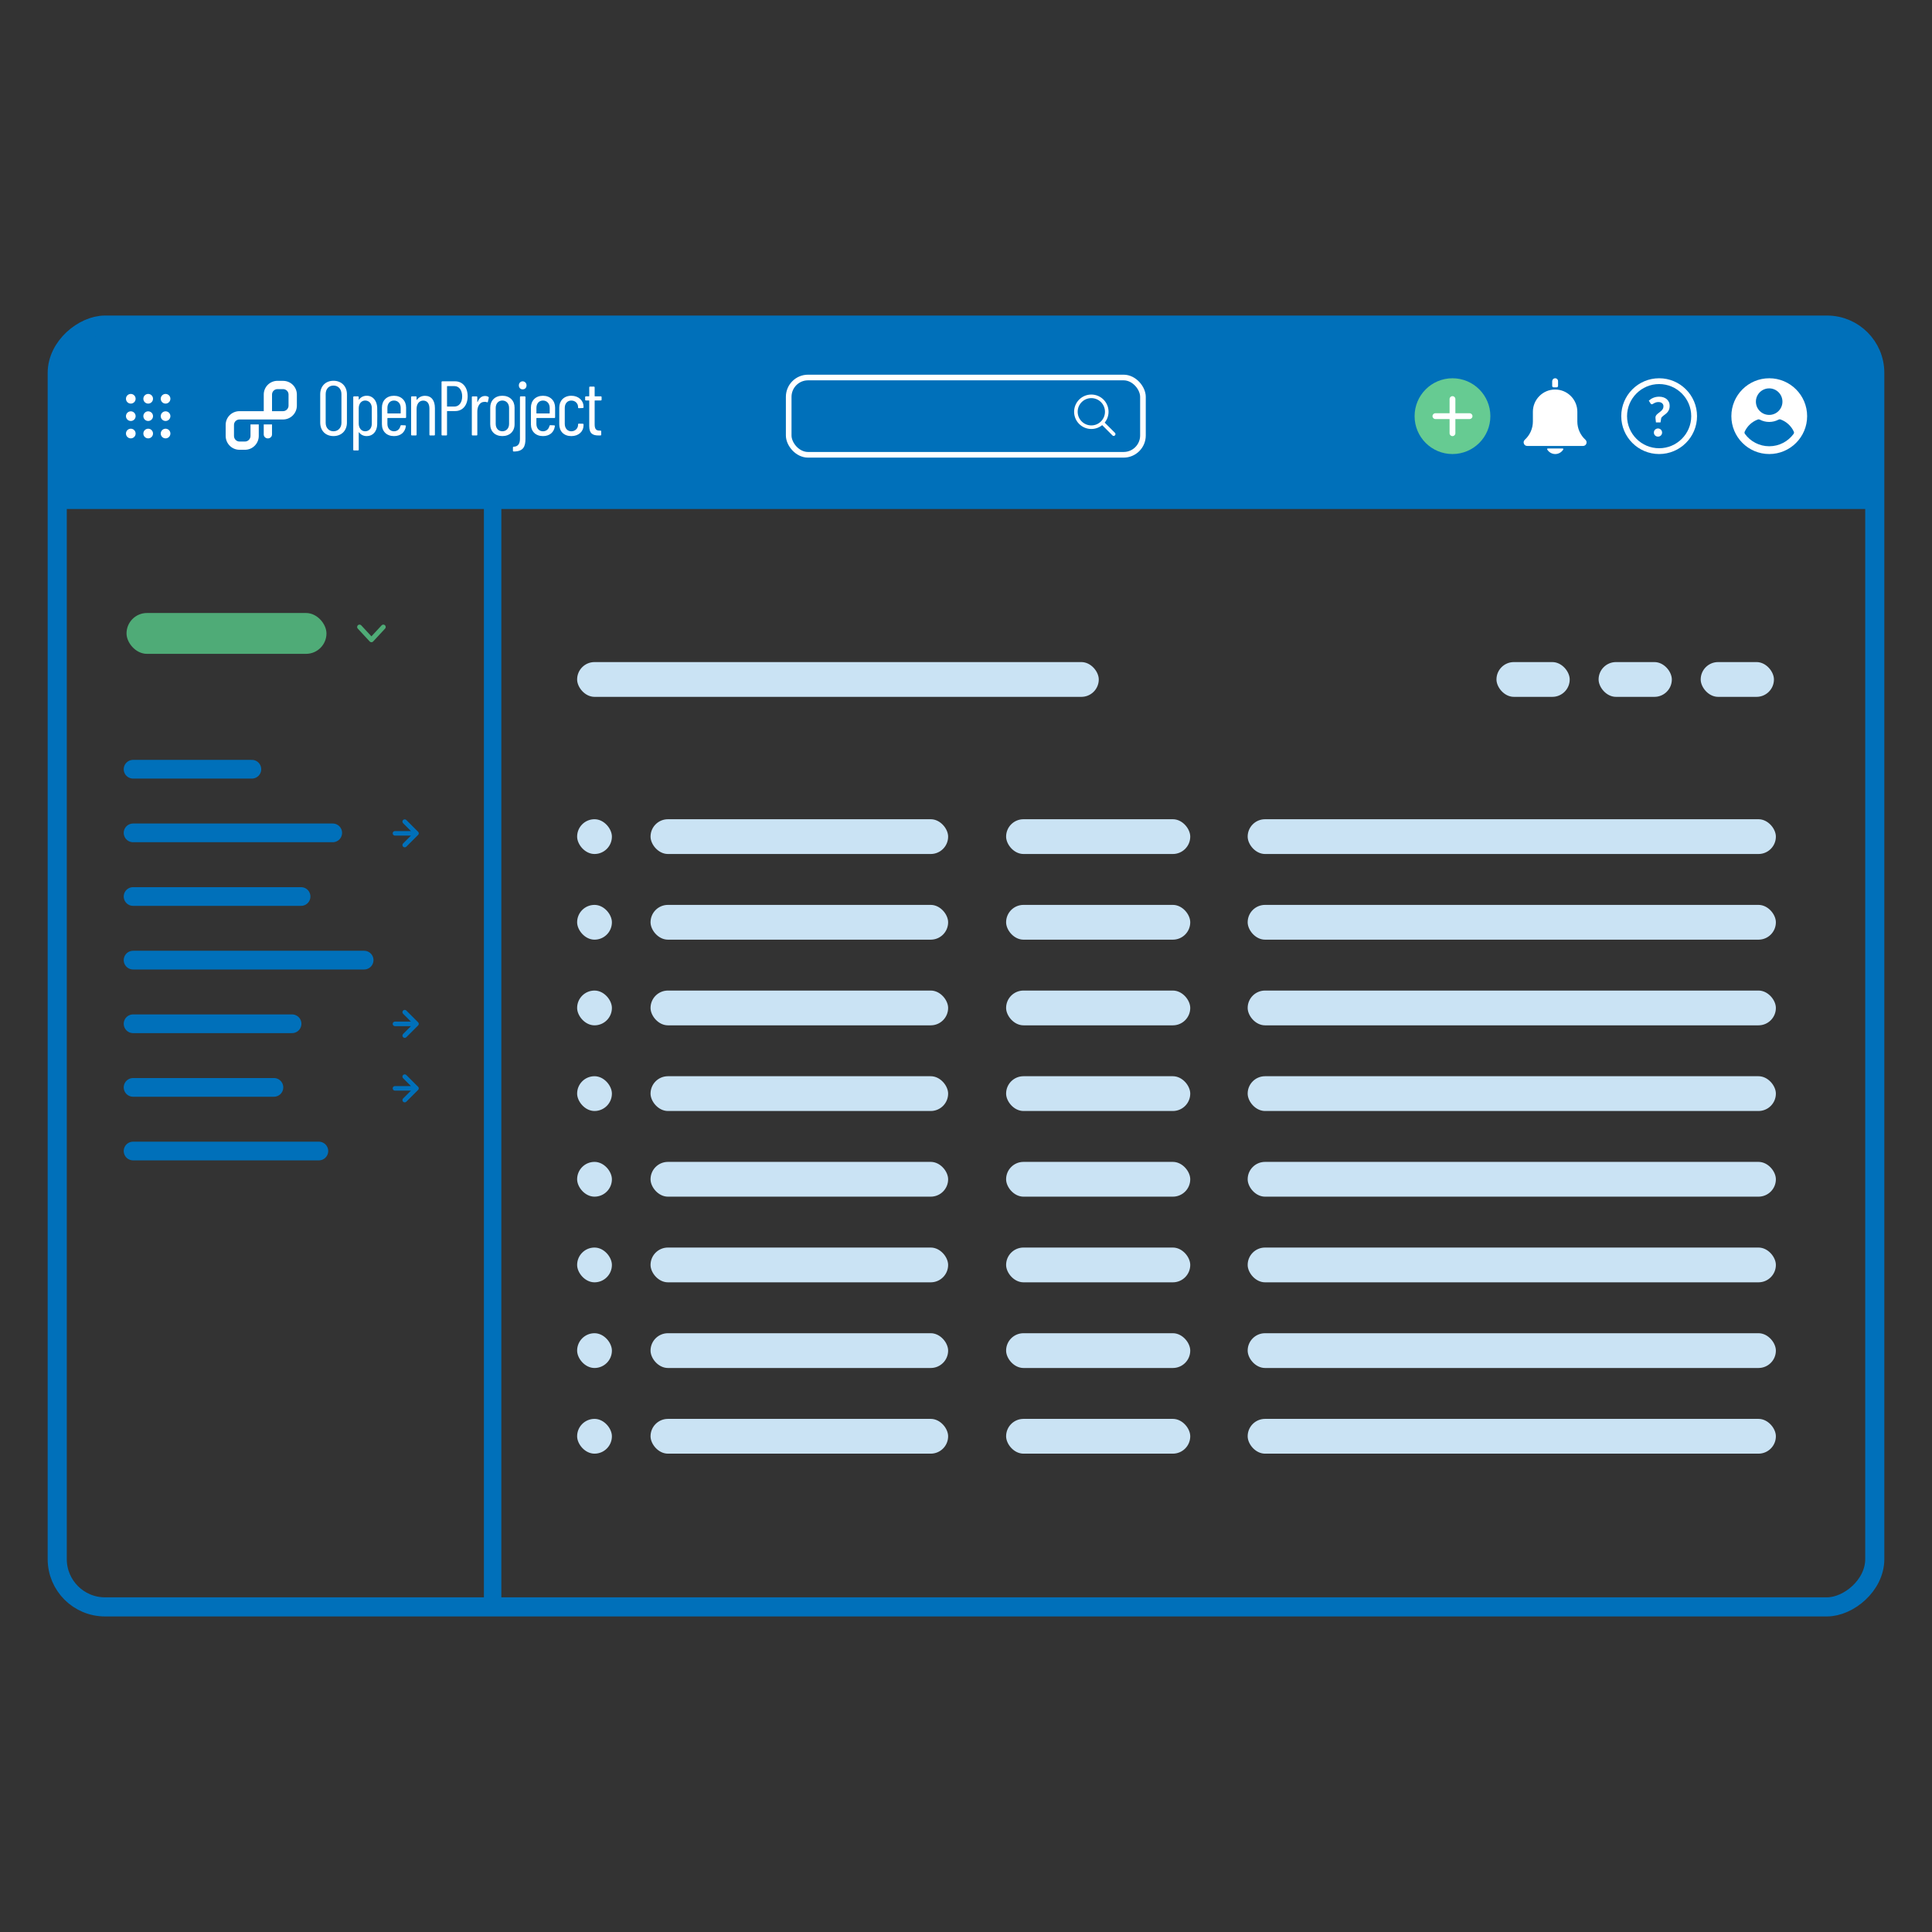 <?xml version="1.0" encoding="UTF-8"?><svg id="a" xmlns="http://www.w3.org/2000/svg" viewBox="0 0 1000 1000"><rect x="0" y="0" width="1000" height="1000" fill="#333333" stroke="none"/><path d="M484.43-256.38h59.37v940.76h-59.37c-15.58,0-28.23-12.65-28.23-28.23V-228.16c0-15.58,12.65-28.23,28.23-28.23Z" transform="translate(714 -286) rotate(90)" style="fill:#0070ba;"/><line x1="68.88" y1="398.15" x2="130.37" y2="398.15" style="fill:none; stroke:#0070ba; stroke-linecap:round; stroke-miterlimit:10; stroke-width:9.68px;"/><line x1="68.88" y1="431.09" x2="172.22" y2="431.09" style="fill:none; stroke:#0070ba; stroke-linecap:round; stroke-miterlimit:10; stroke-width:9.68px;"/><line x1="68.88" y1="464.03" x2="155.83" y2="464.03" style="fill:none; stroke:#0070ba; stroke-linecap:round; stroke-miterlimit:10; stroke-width:9.68px;"/><line x1="68.88" y1="496.96" x2="188.48" y2="496.96" style="fill:none; stroke:#0070ba; stroke-linecap:round; stroke-miterlimit:10; stroke-width:9.68px;"/><line x1="68.88" y1="529.9" x2="151.17" y2="529.9" style="fill:none; stroke:#0070ba; stroke-linecap:round; stroke-miterlimit:10; stroke-width:9.68px;"/><line x1="68.88" y1="562.83" x2="141.78" y2="562.83" style="fill:none; stroke:#0070ba; stroke-linecap:round; stroke-miterlimit:10; stroke-width:9.68px;"/><line x1="68.88" y1="595.77" x2="165.04" y2="595.77" style="fill:none; stroke:#0070ba; stroke-linecap:round; stroke-miterlimit:10; stroke-width:9.68px;"/><rect x="250.47" y="260.99" width="9.02" height="566.71" style="fill:#0070ba;"/><rect x="298.72" y="342.69" width="270" height="18" rx="9" ry="9" style="fill:#cae3f4;"/><rect x="880.28" y="342.69" width="37.91" height="18" rx="9" ry="9" style="fill:#cae3f4;"/><rect x="827.43" y="342.69" width="37.91" height="18" rx="9" ry="9" style="fill:#cae3f4;"/><rect x="774.57" y="342.69" width="37.91" height="18" rx="9" ry="9" style="fill:#cae3f4;"/><rect x="298.72" y="424.03" width="18" height="18" rx="9" ry="9" style="fill:#cae3f4;"/><rect x="336.72" y="424.03" width="154.03" height="18" rx="9" ry="9" style="fill:#cae3f4;"/><rect x="520.76" y="424.03" width="95.31" height="18" rx="9" ry="9" style="fill:#cae3f4;"/><rect x="645.79" y="424.03" width="273.4" height="18" rx="9" ry="9" style="fill:#cae3f4;"/><rect x="298.72" y="468.37" width="18" height="18" rx="9" ry="9" style="fill:#cae3f4;"/><rect x="336.72" y="468.37" width="154.03" height="18" rx="9" ry="9" style="fill:#cae3f4;"/><rect x="520.76" y="468.37" width="95.31" height="18" rx="9" ry="9" style="fill:#cae3f4;"/><rect x="645.79" y="468.37" width="273.4" height="18" rx="9" ry="9" style="fill:#cae3f4;"/><rect x="298.72" y="512.71" width="18" height="18" rx="9" ry="9" style="fill:#cae3f4;"/><rect x="336.72" y="512.71" width="154.03" height="18" rx="9" ry="9" style="fill:#cae3f4;"/><rect x="520.76" y="512.71" width="95.31" height="18" rx="9" ry="9" style="fill:#cae3f4;"/><rect x="645.79" y="512.71" width="273.4" height="18" rx="9" ry="9" style="fill:#cae3f4;"/><rect x="298.72" y="557.05" width="18" height="18" rx="9" ry="9" style="fill:#cae3f4;"/><rect x="336.72" y="557.05" width="154.03" height="18" rx="9" ry="9" style="fill:#cae3f4;"/><rect x="520.76" y="557.05" width="95.31" height="18" rx="9" ry="9" style="fill:#cae3f4;"/><rect x="645.79" y="557.05" width="273.4" height="18" rx="9" ry="9" style="fill:#cae3f4;"/><rect x="298.72" y="601.39" width="18" height="18" rx="9" ry="9" style="fill:#cae3f4;"/><rect x="336.72" y="601.39" width="154.03" height="18" rx="9" ry="9" style="fill:#cae3f4;"/><rect x="520.76" y="601.39" width="95.31" height="18" rx="9" ry="9" style="fill:#cae3f4;"/><rect x="645.79" y="601.39" width="273.4" height="18" rx="9" ry="9" style="fill:#cae3f4;"/><rect x="298.72" y="645.73" width="18" height="18" rx="9" ry="9" style="fill:#cae3f4;"/><rect x="336.72" y="645.73" width="154.03" height="18" rx="9" ry="9" style="fill:#cae3f4;"/><rect x="520.76" y="645.73" width="95.31" height="18" rx="9" ry="9" style="fill:#cae3f4;"/><rect x="645.79" y="645.73" width="273.4" height="18" rx="9" ry="9" style="fill:#cae3f4;"/><rect x="298.72" y="690.07" width="18" height="18" rx="9" ry="9" style="fill:#cae3f4;"/><rect x="336.72" y="690.07" width="154.03" height="18" rx="9" ry="9" style="fill:#cae3f4;"/><rect x="520.76" y="690.07" width="95.31" height="18" rx="9" ry="9" style="fill:#cae3f4;"/><rect x="645.79" y="690.07" width="273.4" height="18" rx="9" ry="9" style="fill:#cae3f4;"/><rect x="298.72" y="734.41" width="18" height="18" rx="9" ry="9" style="fill:#cae3f4;"/><rect x="336.72" y="734.41" width="154.03" height="18" rx="9" ry="9" style="fill:#cae3f4;"/><rect x="520.76" y="734.41" width="95.31" height="18" rx="9" ry="9" style="fill:#cae3f4;"/><rect x="645.79" y="734.41" width="273.4" height="18" rx="9" ry="9" style="fill:#cae3f4;"/><rect x="168.27" y="29.62" width="663.45" height="940.76" rx="24.73" ry="24.73" transform="translate(1000 0) rotate(90)" style="fill:none; stroke:#0070ba; stroke-linecap:round; stroke-miterlimit:10; stroke-width:9.89px;"/><line x1="33.91" y1="259.96" x2="966.62" y2="259.96" style="fill:none; stroke:#0070ba; stroke-miterlimit:10; stroke-width:7px;"/><path d="M915.76,195.79c-10.83,0-19.61,8.78-19.61,19.61s8.78,19.61,19.61,19.61,19.61-8.78,19.61-19.61-8.78-19.61-19.61-19.61ZM915.72,201.02c3.79,0,6.87,3.08,6.87,6.87s-3.08,6.87-6.87,6.87-6.87-3.08-6.87-6.87,3.08-6.87,6.87-6.87ZM928.34,224.61c-2.84,3.87-7.41,6.37-12.58,6.37s-9.74-2.51-12.58-6.38c-.25-.34-.3-.8-.12-1.19,1.33-2.9,3.78-5.17,6.79-6.27.35-.13.73-.09,1.06.08,1.44.75,3.07,1.18,4.81,1.18s3.39-.43,4.84-1.2c.33-.17.71-.21,1.06-.08,3.04,1.09,5.51,3.37,6.85,6.29.18.39.13.84-.12,1.19Z" style="fill:#fff;"/><path d="M821.1,229.64c-.28.73-.94,1.18-1.72,1.18h-28.9c-.78,0-1.44-.45-1.72-1.18s-.1-1.51.48-2.03c2.66-2.41,4.18-5.85,4.18-9.44v-5.05c0-6.34,5.16-11.51,11.5-11.51s11.51,5.16,11.51,11.51v5.05c0,3.59,1.52,7.03,4.18,9.44.58.52.76,1.3.48,2.03ZM806.45,197.31c0-.89-.76-1.6-1.66-1.52-.79.07-1.38.76-1.38,1.55v2.42c0,.39.32.71.71.71h1.62c.39,0,.71-.32.71-.71v-2.45ZM801.16,232.12c-.28,0-.45.31-.31.55.87,1.44,2.44,2.34,4.14,2.34s3.27-.9,4.14-2.34c.14-.24-.03-.55-.31-.55h-7.67Z" style="fill:#fff;"/><path d="M858.77,198.79c9.16,0,16.61,7.45,16.61,16.61s-7.45,16.61-16.61,16.61-16.61-7.45-16.61-16.61,7.45-16.61,16.61-16.61M858.77,195.79c-10.83,0-19.61,8.78-19.61,19.61s8.78,19.61,19.61,19.61,19.61-8.78,19.61-19.61-8.78-19.61-19.61-19.61h0Z" style="fill:#fff;"/><path d="M853.41,207.39c.32-.28.67-.55,1.04-.8.38-.25.79-.47,1.23-.66.44-.19.91-.33,1.43-.44.51-.11,1.07-.16,1.67-.16.81,0,1.55.11,2.22.34.67.22,1.24.54,1.72.96.48.42.84.92,1.11,1.5s.39,1.25.39,1.97-.1,1.32-.31,1.84-.46.97-.78,1.35c-.31.38-.65.71-1.01.99-.36.28-.71.54-1.04.79-.33.25-.61.49-.85.73-.24.24-.38.51-.43.8l-.32,2.04h-2.37l-.24-2.28s-.01-.09-.01-.12v-.12c0-.41.1-.77.31-1.07.21-.3.46-.59.77-.85s.64-.52.99-.78c.35-.25.69-.53.99-.82.31-.29.56-.63.77-1,.21-.37.31-.81.31-1.32,0-.34-.06-.64-.19-.9s-.3-.49-.53-.69c-.22-.19-.49-.34-.8-.44s-.65-.15-1.01-.15c-.53,0-.98.06-1.35.18-.37.12-.68.25-.94.39-.26.15-.47.28-.65.39-.18.12-.34.18-.48.18-.34,0-.58-.14-.73-.42l-.91-1.44ZM856.05,223.89c0-.29.05-.56.16-.83s.26-.49.45-.67c.19-.19.42-.34.68-.45.26-.11.54-.17.84-.17s.56.06.83.17c.26.11.49.26.67.45s.34.41.45.67c.11.26.17.54.17.83s-.06.58-.17.83c-.11.26-.26.48-.45.67-.19.19-.41.33-.67.44-.26.11-.54.16-.83.16s-.58-.05-.84-.16c-.26-.11-.49-.25-.68-.44-.19-.19-.34-.41-.45-.67s-.16-.53-.16-.83Z" style="fill:#fff;"/><circle cx="751.8" cy="215.4" r="19.61" style="fill:#66cb92;"/><path d="M760.65,216.9h-17.69c-.83,0-1.5-.67-1.5-1.5s.67-1.5,1.5-1.5h17.69c.83,0,1.5.67,1.5,1.5s-.67,1.5-1.5,1.5Z" style="fill:#fff;"/><path d="M751.8,225.74c-.83,0-1.5-.67-1.5-1.5v-17.69c0-.83.67-1.5,1.5-1.5s1.5.67,1.5,1.5v17.69c0,.83-.67,1.5-1.5,1.5Z" style="fill:#fff;"/><rect x="408.23" y="195.4" width="183.36" height="40" rx="10" ry="10" style="fill:none; stroke:#fff; stroke-linecap:round; stroke-miterlimit:10; stroke-width:2.92px;"/><circle cx="564.87" cy="213.13" r="7.99" style="fill:none; stroke:#fff; stroke-linecap:round; stroke-miterlimit:10; stroke-width:1.85px;"/><rect x="569.19" y="221.15" width="9.24" height="1.85" rx=".84" ry=".84" transform="translate(822.53 784.85) rotate(-135)" style="fill:#fff;"/><path d="M216.69,530.28s-.02.08-.04.12c-.02.04-.04.08-.06.12-.02.03-.03.06-.05.09-.04.07-.09.13-.15.18l-6.08,6.08c-.46.46-1.21.46-1.67,0-.46-.46-.46-1.21,0-1.67l4.06-4.06h-4.72s0,0,0,0h-3.55c-.65,0-1.18-.53-1.18-1.18s.53-1.18,1.18-1.18h8.27l-4.06-4.06c-.46-.46-.46-1.21,0-1.67.46-.46,1.21-.46,1.67,0l6.08,6.08c.06.06.1.12.15.18.02.03.03.06.05.09.02.04.04.07.06.12.02.04.03.08.04.12.01.03.02.07.03.1.02.08.02.15.02.23s0,.16-.02.23c0,.04-.02.07-.03.1Z" style="fill:#0070ba;"/><path d="M216.69,563.65s-.02.08-.04.12c-.02.04-.04.08-.06.12-.02.03-.03.06-.05.09-.04.07-.09.13-.15.18l-6.08,6.08c-.46.46-1.21.46-1.67,0-.46-.46-.46-1.21,0-1.67l4.06-4.06h-4.72s0,0,0,0h-3.55c-.65,0-1.18-.53-1.18-1.18s.53-1.18,1.18-1.18h8.27l-4.06-4.06c-.46-.46-.46-1.21,0-1.67.46-.46,1.21-.46,1.67,0l6.08,6.08c.06.06.1.12.15.18.02.03.03.06.05.09.02.04.04.07.06.12.02.04.03.08.04.12.01.03.02.07.03.1.02.08.02.15.02.23s0,.16-.02.23c0,.04-.02.07-.03.1Z" style="fill:#0070ba;"/><path d="M216.69,431.65s-.02.08-.04.12c-.02.04-.04.08-.06.12-.02.03-.03.06-.05.09-.04.07-.09.13-.15.18l-6.08,6.08c-.46.46-1.21.46-1.67,0-.46-.46-.46-1.21,0-1.67l4.06-4.06h-4.72s0,0,0,0h-3.55c-.65,0-1.18-.53-1.18-1.18s.53-1.18,1.18-1.18h8.27l-4.06-4.06c-.46-.46-.46-1.21,0-1.67.46-.46,1.21-.46,1.67,0l6.08,6.08c.06.06.1.12.15.18.02.03.03.06.05.09.02.04.04.07.06.12.02.04.03.08.04.12.01.03.02.07.03.1.02.08.02.15.02.23s0,.16-.02.23c0,.04-.02.07-.03.1Z" style="fill:#0070ba;"/><polyline points="186.09 324.53 192.25 331.18 198.41 324.53" style="fill:none; stroke:#4fab77; stroke-linecap:round; stroke-linejoin:round; stroke-width:2.46px;"/><rect x="66.06" y="317.86" width="102.35" height="20" rx="10" ry="10" style="fill:#4fab77; stroke:#4fab77; stroke-miterlimit:10; stroke-width:1.14px;"/><circle cx="76.7" cy="215.4" r="2.5" style="fill:#fff;"/><circle cx="85.7" cy="215.4" r="2.5" style="fill:#fff;"/><circle cx="67.7" cy="215.4" r="2.5" style="fill:#fff;"/><circle cx="76.7" cy="206.4" r="2.5" style="fill:#fff;"/><circle cx="85.7" cy="206.4" r="2.5" style="fill:#fff;"/><circle cx="67.7" cy="206.4" r="2.5" style="fill:#fff;"/><circle cx="76.7" cy="224.4" r="2.5" style="fill:#fff;"/><circle cx="85.7" cy="224.4" r="2.5" style="fill:#fff;"/><circle cx="67.7" cy="224.4" r="2.5" style="fill:#fff;"/><path d="M165.74,218.71v-14.63c0-4.2,2.8-7,6.87-7s6.96,2.8,6.96,7v14.63c0,4.2-2.84,7-6.96,7s-6.87-2.8-6.87-7ZM176.73,218.87v-14.91c0-2.6-1.68-4.4-4.12-4.4s-4.04,1.8-4.04,4.4v14.91c0,2.56,1.64,4.36,4.04,4.36s4.12-1.8,4.12-4.36Z" style="fill:#fff;"/><path d="M195.28,215.4c0,1.48,0,2.84-.04,4.32-.12,3.52-2.16,6-5.4,6-1.64,0-3.04-.64-3.96-1.92-.12-.12-.2-.04-.2.08v8.88c0,.24-.16.4-.4.4h-2.04c-.24,0-.4-.16-.4-.4v-27.2c0-.24.16-.4.4-.4h2.04c.24,0,.4.16.4.4v1.16c0,.12.08.2.2.08.92-1.28,2.32-1.96,3.96-1.96,3.2,0,5.24,2.56,5.4,6.12.04,1.48.04,2.96.04,4.44h0ZM192.44,219.23c.04-1.4,0-2.92,0-3.96v-3.96c.04-2.36-1.36-4-3.44-4-1.92,0-3.32,1.6-3.32,4v7.92c0,2.4,1.4,4,3.32,4,2.04,0,3.48-1.6,3.44-4Z" style="fill:#fff;"/><path d="M209.8,216.36h-9.12c-.08,0-.16.08-.16.16v2.92c0,2.24,1.4,3.8,3.4,3.8,1.76,0,3-1.16,3.36-2.8.08-.24.2-.36.44-.36l2,.08c.24,0,.4.2.36.44-.44,3.12-2.64,5.12-6.16,5.12-3.8,0-6.24-2.44-6.24-6.12v-8.63c0-3.6,2.44-6.12,6.24-6.12s6.28,2.52,6.28,6.12v5c0,.24-.16.4-.4.4h0ZM200.52,211.16v2.68c0,.08.08.16.16.16h6.56c.08,0,.16-.08.16-.16v-2.68c0-2.28-1.4-3.84-3.48-3.84s-3.4,1.56-3.4,3.84Z" style="fill:#fff;"/><path d="M225.11,211.24v13.75c0,.24-.16.4-.4.4h-2.04c-.24,0-.4-.16-.4-.4v-13.52c0-2.6-1.16-4.12-3.2-4.12s-3.44,1.64-3.44,4.32v13.31c0,.24-.16.4-.4.4h-2.04c-.24,0-.4-.16-.4-.4v-19.43c0-.24.16-.4.4-.4h2.04c.24,0,.4.16.4.4v1.32c0,.12.12.16.2.04,1.04-1.44,2.56-2.04,4.16-2.04,3.28,0,5.12,2.36,5.12,6.36h0Z" style="fill:#fff;"/><path d="M242.06,205.12c0,4.6-2.56,7.64-6.4,7.64h-4.12c-.08,0-.16.08-.16.16v12.07c0,.24-.16.4-.4.4h-2.04c-.24,0-.4-.16-.4-.4v-27.23c0-.24.16-.4.4-.4h6.6c3.92,0,6.52,3.12,6.52,7.75h0ZM239.22,205.16c0-3.24-1.64-5.32-4.04-5.32h-3.64c-.08,0-.16.08-.16.16v10.28c0,.08.08.16.16.16h3.64c2.4,0,4.04-2.04,4.04-5.28Z" style="fill:#fff;"/><path d="M252.78,205.4c.2.12.24.32.2.52l-.44,2.04c-.04.28-.24.32-.52.24-.44-.2-1.04-.28-1.68-.16-1.92.12-3.28,2.24-3.28,4.96v11.99c0,.24-.16.4-.4.4h-2.04c-.24,0-.4-.16-.4-.4v-19.43c0-.24.16-.4.4-.4h2.04c.24,0,.4.16.4.4v2.4c0,.16.12.16.2.04.68-1.8,1.88-3.04,3.8-3.04.8,0,1.32.2,1.72.44h0Z" style="fill:#fff;"/><path d="M253.74,219.59v-8.63c0-3.6,2.44-6.12,6.28-6.12s6.32,2.52,6.32,6.12v8.63c0,3.68-2.48,6.12-6.32,6.12s-6.28-2.44-6.28-6.12ZM263.5,219.43v-8.28c0-2.28-1.44-3.84-3.48-3.84s-3.44,1.56-3.44,3.84v8.28c0,2.24,1.4,3.8,3.44,3.8s3.48-1.56,3.48-3.8Z" style="fill:#fff;"/><path d="M265.49,233.31v-1.68c0-.24.16-.4.4-.4,2.28-.08,3.24-1.64,3.24-4.08v-21.6c0-.24.16-.4.4-.4h2.04c.24,0,.4.16.4.4v21.59c0,4-1.08,6.56-6.08,6.56-.24,0-.4-.16-.4-.4h0ZM268.57,199.45c0-1.24.92-2.08,1.96-2.08s2,.84,2,2.08-.8,2.08-2,2.08-1.96-.88-1.96-2.08Z" style="fill:#fff;"/><path d="M286.92,216.36h-9.12c-.08,0-.16.08-.16.16v2.92c0,2.24,1.4,3.8,3.4,3.8,1.76,0,3-1.16,3.36-2.8.08-.24.2-.36.44-.36l2,.08c.24,0,.4.2.36.44-.44,3.12-2.64,5.12-6.16,5.12-3.8,0-6.24-2.44-6.24-6.12v-8.63c0-3.6,2.44-6.12,6.24-6.12s6.28,2.52,6.28,6.12v5c0,.24-.16.4-.4.4h0ZM277.65,211.16v2.68c0,.08.08.16.16.16h6.56c.08,0,.16-.08.16-.16v-2.68c0-2.28-1.4-3.84-3.48-3.84s-3.4,1.56-3.4,3.84Z" style="fill:#fff;"/><path d="M289.48,219.59v-8.63c0-3.56,2.44-6.12,6.24-6.12s6.32,2.56,6.32,5.56v.4c0,.24-.16.4-.4.4l-2.04.08c-.24,0-.4-.16-.4-.36v-.32c0-1.72-1.4-3.28-3.48-3.28s-3.4,1.56-3.4,3.84v8.24c0,2.28,1.4,3.84,3.4,3.84s3.48-1.56,3.48-3.28v-.28c0-.24.16-.4.4-.4l2.04.04c.24,0,.4.16.4.4v.44c0,3.12-2.48,5.56-6.32,5.56s-6.24-2.44-6.24-6.12Z" style="fill:#fff;"/><path d="M310.99,207.28h-3.04c-.08,0-.16.08-.16.16v12.23c0,2.56.92,3.24,2.6,3.2h.4c.24,0,.4.16.4.4v1.72c0,.24-.16.4-.4.4h-1c-2.84,0-4.8-.84-4.8-4.88v-13.08c0-.08-.08-.16-.16-.16h-1.56c-.24,0-.4-.16-.4-.4v-1.32c0-.24.16-.4.4-.4h1.56c.08,0,.16-.08.16-.16v-4.48c0-.24.16-.4.4-.4h2c.24,0,.4.16.4.4v4.48c0,.08.08.16.16.16h3.04c.24,0,.4.16.4.4v1.32c0,.24-.16.4-.4.4h0Z" style="fill:#fff;"/><path d="M136.51,224.81h0v.05c0,1.15.96,2.06,2.14,2.06s2.14-.91,2.14-2.06v-.05h0v-5.14h-4.28v5.14h0Z" style="fill:#fff;"/><path d="M146.51,197.11h-2.85c-3.95,0-7.14,3.15-7.14,7.1v8.61h-12.57c-3.95,0-7.14,3.15-7.14,7.1v5.71c0,3.95,3.2,7.18,7.14,7.18h2.85c3.95,0,7.14-3.24,7.14-7.18v-5.71c0-.09,0-.24,0-.24h-4.28v5.96c0,1.57-1.28,2.9-2.85,2.9h-2.85c-1.58,0-2.85-1.32-2.85-2.9v-5.71c0-1.57,1.28-2.81,2.85-2.81h22.56c3.95,0,7.14-3.24,7.14-7.18v-5.71c0-3.95-3.2-7.1-7.14-7.1ZM149.36,209.92c0,1.58-1.28,2.9-2.85,2.9h-5.71v-8.61c0-1.58,1.28-2.81,2.85-2.81h2.85c1.58,0,2.85,1.24,2.85,2.81v5.71h0Z" style="fill:#fff;"/></svg>